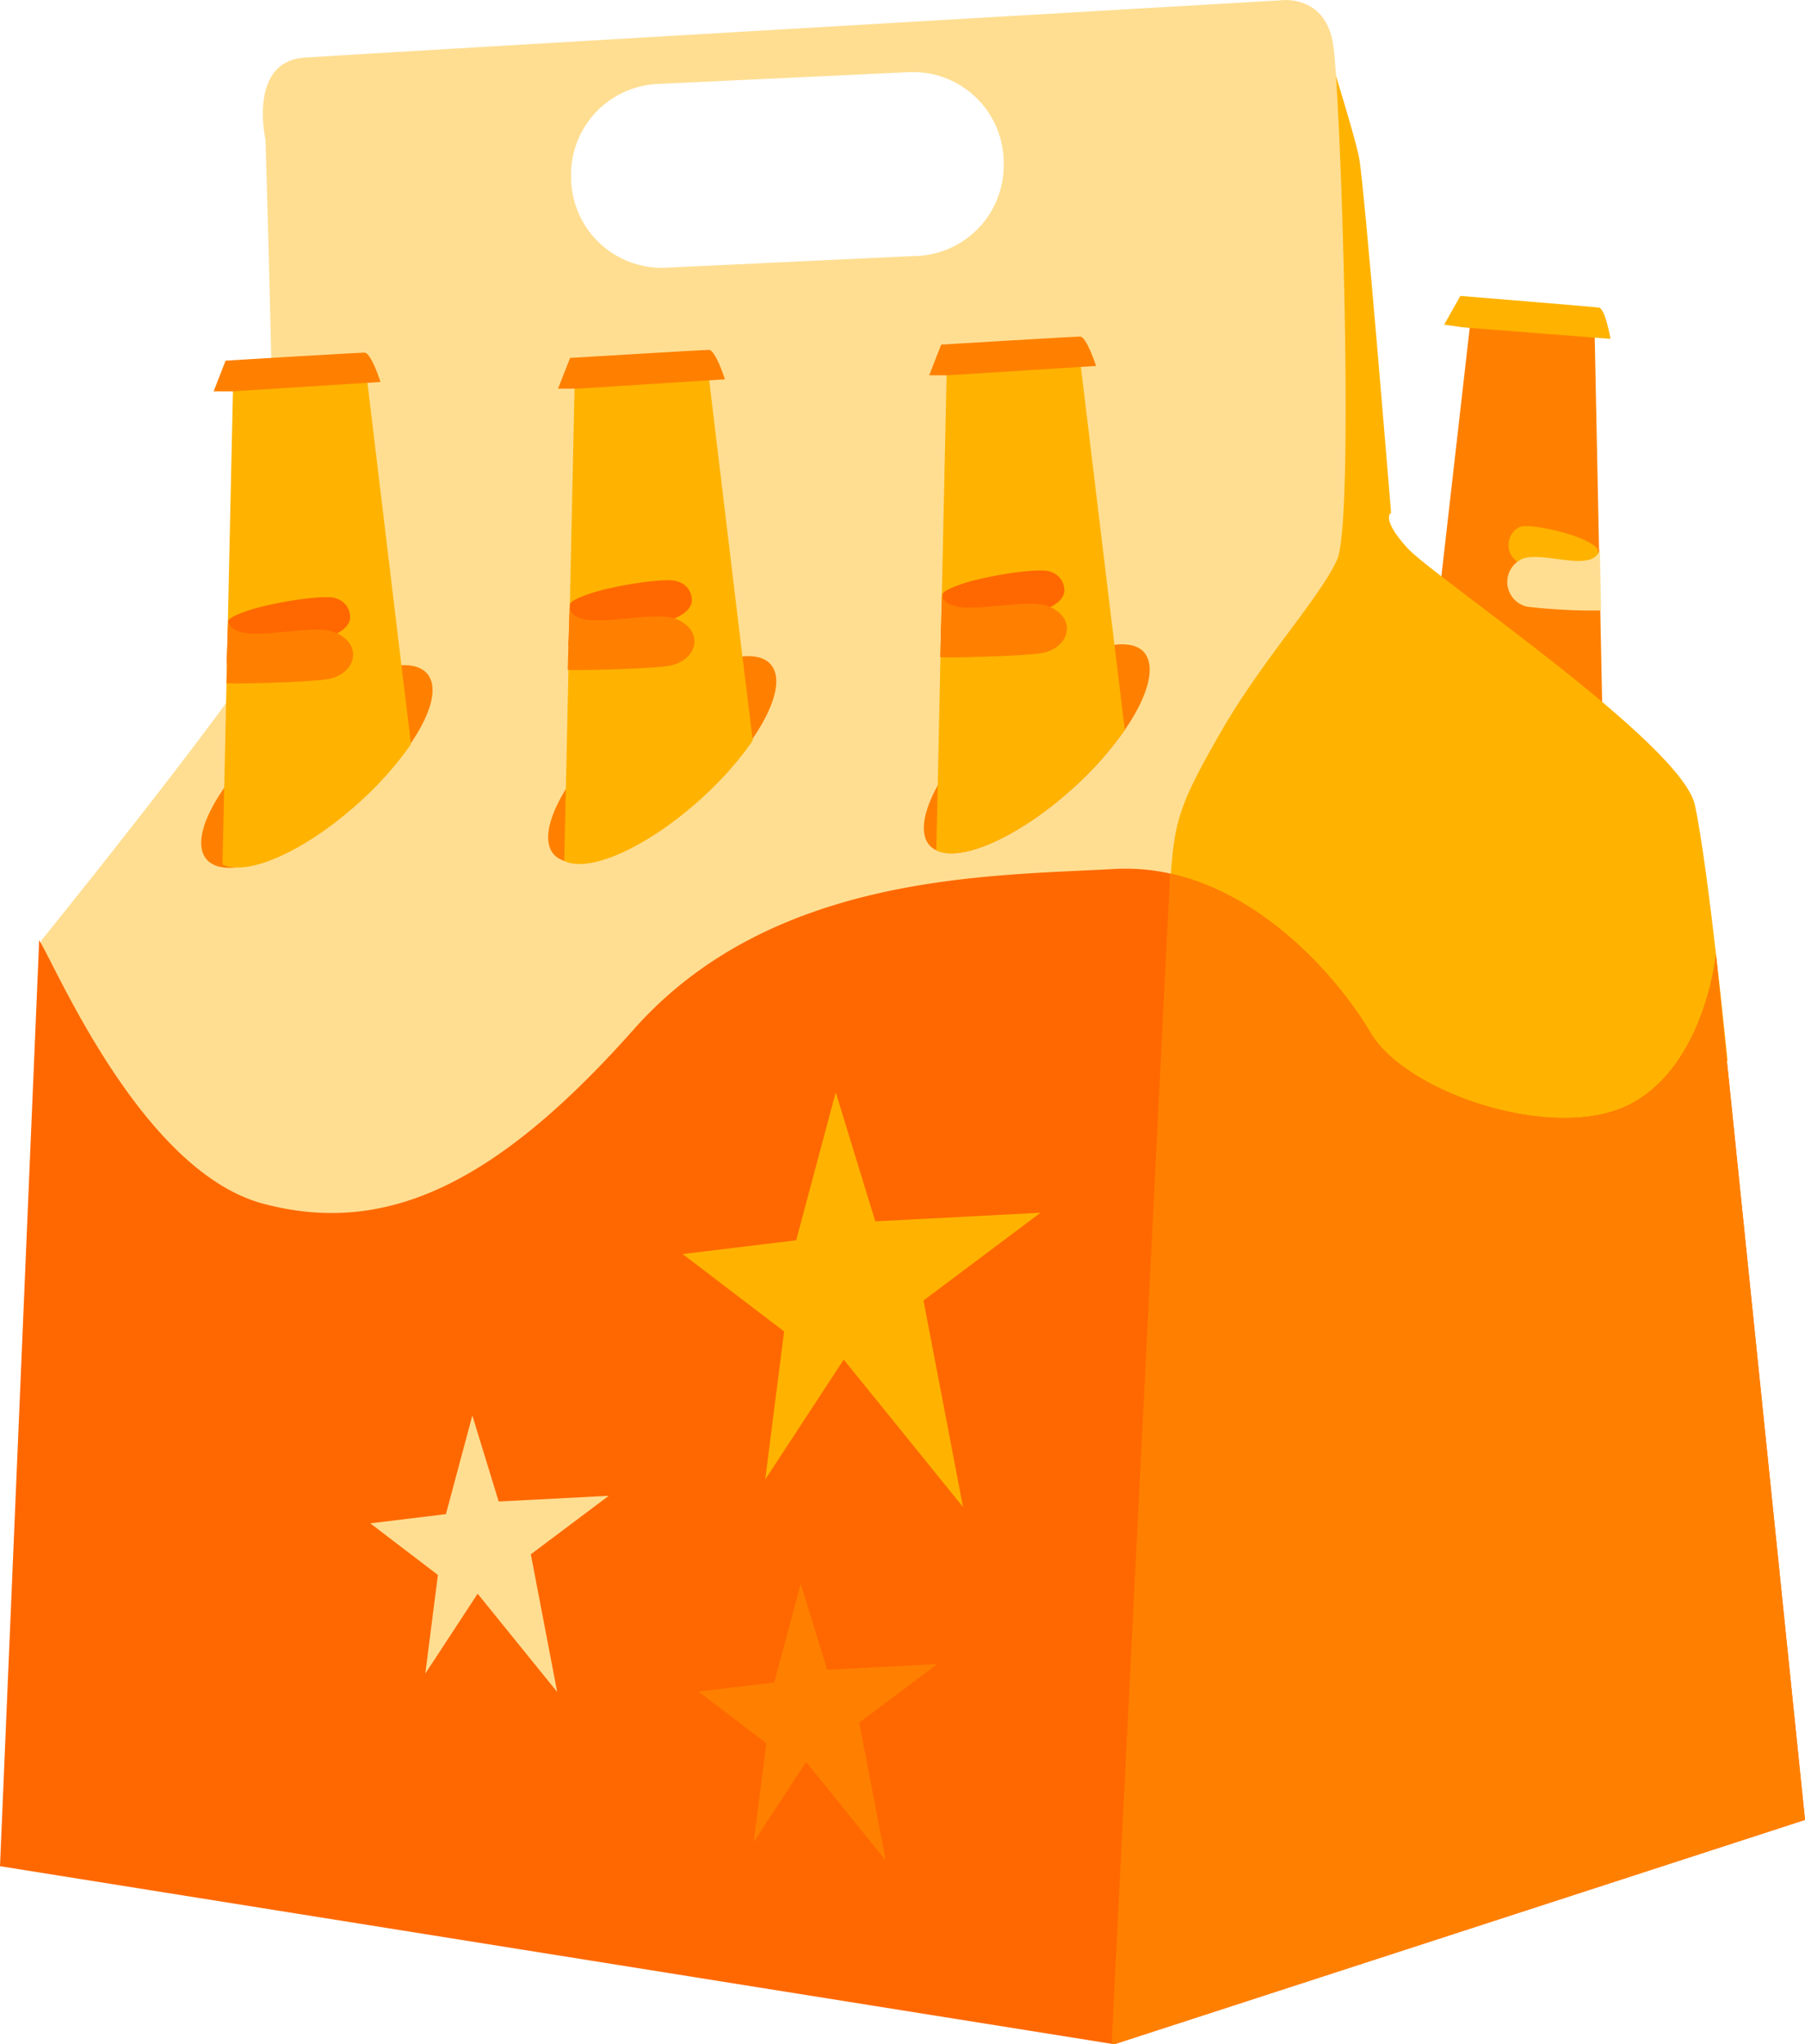 <svg id="Calque_2" data-name="Calque 2" xmlns="http://www.w3.org/2000/svg" width="258.9" height="293.11" viewBox="0 0 258.9 293.11">
  <defs>
    <style>
      .cls-1 {
        fill: #ff8000;
      }

      .cls-2 {
        fill: #ffb300;
      }

      .cls-3 {
        fill: #ffde92;
      }

      .cls-4 {
        fill: #ff6800;
      }
    </style>
  </defs>
  <path class="cls-1" d="M329.14,212a48.65,48.65,0,0,0,7.06,8.38c7.27,6.94,15.06,10.59,18.45,8.89l.05-.15-.19-9.11-1.25-61.36-17.88-1.27-4.84,42.41Z" transform="translate(-124.53 -110.74)"/>
  <path class="cls-2" d="M313.72,113.81s5,15.7,5.75,19.53,4.59,50.94,4.59,50.94-1.53.76,2.3,5,39.35,28.05,41.27,36.86,4.69,36.67,4.69,36.67L340.15,280.4s-59-37.53-57.83-40.21S313.72,113.81,313.72,113.81Z" transform="translate(-124.53 -110.74)"/>
  <path class="cls-3" d="M315.8,117.43c-1-7.66-7.66-6.64-7.66-6.64S176.4,118.45,168.23,119s-5.62,11.75-5.62,11.75,2,65.87,1,70.47-33.19,44.42-33.19,44.42,1,44.94,3.57,62.81,97.54-27.06,102.64-29.1S291.8,249.18,292.31,239s1-12.25,7.15-23,14.3-19.41,16.85-25S316.82,125.09,315.8,117.43Zm-59.73,30-36,1.69a13,13,0,0,1-13.61-12.4l0-.33a13,13,0,0,1,12.4-13.61l36-1.69a13,13,0,0,1,13.62,12.4l0,.32A13,13,0,0,1,256.07,147.44Z" transform="translate(-124.53 -110.74)"/>
  <path class="cls-4" d="M383.43,371.68l-99.07,32.17-.38-.06L124.53,378.32l5.62-132.77c2.55,4.09,14.81,33.19,32.17,37.79s33.19-2.55,53.11-25,51.06-22,68.93-23a29.44,29.44,0,0,1,8,.65c13.93,3.07,24.44,15.51,28.76,22.84,5.1,8.68,26.55,15.83,37.27,10.21s12.26-21.44,12.26-21.44Z" transform="translate(-124.53 -110.74)"/>
  <path class="cls-1" d="M383.43,371.68l-99.07,32.17-.38-.06L292.37,236c13.93,3.07,24.44,15.51,28.76,22.84,5.1,8.68,26.55,15.83,37.27,10.21s12.26-21.44,12.26-21.44Z" transform="translate(-124.53 -110.74)"/>
  <polygon class="cls-2" points="112.47 190.91 109.76 212.13 121.02 194.94 138.13 216.08 132.46 186.47 149.24 173.89 125.55 175.12 119.87 156.62 114.2 177.84 97.92 179.81 112.47 190.91"/>
  <polygon class="cls-3" points="62.81 225.82 61 239.97 68.51 228.51 79.92 242.6 76.14 222.86 87.32 214.47 71.53 215.29 67.75 202.96 63.96 217.1 53.11 218.42 62.81 225.82"/>
  <polygon class="cls-1" points="109.92 249.95 108.11 264.1 115.62 252.63 127.03 266.73 123.24 246.99 134.43 238.6 118.64 239.42 114.85 227.09 111.07 241.23 100.21 242.55 109.92 249.95"/>
  <path class="cls-1" d="M285.86,215.41a49.19,49.19,0,0,1-7.47,8.38c-7.68,6.94-15.92,10.59-19.51,8.89a3,3,0,0,1-1-.71c-1.48-1.64-.94-4.81,1.12-8.55a44.46,44.46,0,0,1,9.09-11c5.86-5.29,12.06-8.68,16.26-9.22,1.87-.24,3.35.08,4.22,1C290.42,206.25,289.2,210.56,285.86,215.41Z" transform="translate(-124.53 -110.74)"/>
  <ellipse class="cls-1" cx="219.51" cy="219.64" rx="20.68" ry="7.66" transform="translate(-214.85 88.15) rotate(-41.19)"/>
  <ellipse class="cls-1" cx="169.98" cy="220.66" rx="20.68" ry="7.66" transform="translate(-226.59 50.08) rotate(-39.99)"/>
  <path class="cls-2" d="M285.86,215.41a49.19,49.19,0,0,1-7.47,8.38c-7.68,6.94-15.92,10.59-19.51,8.89l-.05-.15.2-9.11.39-18.2.15-6.91.79-36.25,18.9-1.27,5.12,42.41Z" transform="translate(-124.53 -110.74)"/>
  <path class="cls-2" d="M232.5,216.94a49.19,49.19,0,0,1-7.47,8.38c-7.68,6.94-15.92,10.59-19.51,8.89l-.05-.15.2-9.11L207,163.59l18.9-1.27L231,204.73Z" transform="translate(-124.53 -110.74)"/>
  <path class="cls-2" d="M183.48,217.45a49.19,49.19,0,0,1-7.47,8.38c-7.68,6.94-15.92,10.59-19.51,8.89l-.05-.15.2-9.11L158,164.1l18.9-1.27L182,205.24Z" transform="translate(-124.53 -110.74)"/>
  <path class="cls-1" d="M260.53,164.55l21.21-1.34S280.4,159,279.45,159s-19.92,1.15-19.92,1.15l-1.72,4.4Z" transform="translate(-124.53 -110.74)"/>
  <path class="cls-2" d="M334.34,157.67l21.19,1.66s-.73-4.36-1.68-4.49S334,153.17,334,153.17l-2.33,4.12Z" transform="translate(-124.53 -110.74)"/>
  <path class="cls-1" d="M207.3,166.47l21.21-1.34s-1.34-4.22-2.3-4.22-19.91,1.15-19.91,1.15l-1.73,4.41Z" transform="translate(-124.53 -110.74)"/>
  <path class="cls-1" d="M157.89,166.85l21.22-1.34s-1.34-4.21-2.3-4.21-19.92,1.15-19.92,1.15l-1.72,4.4Z" transform="translate(-124.53 -110.74)"/>
  <path class="cls-4" d="M157.26,199.84s-.25-.52,2.94-1.58c3.44-1.15,11.06-2.35,12.49-1.73a2.79,2.79,0,0,1,2.06,2.68c.05,1.25-1.39,2.54-4.26,3.16s-13.45,3.5-13.45,3.5Z" transform="translate(-124.53 -110.74)"/>
  <path class="cls-4" d="M206.28,197.41s-.24-.52,2.94-1.58c3.44-1.15,11.06-2.35,12.49-1.72a2.79,2.79,0,0,1,2.06,2.68c0,1.24-1.39,2.53-4.26,3.16s-13.45,3.49-13.45,3.49Z" transform="translate(-124.53 -110.74)"/>
  <path class="cls-4" d="M259.71,196s-.25-.52,2.93-1.58c3.45-1.15,11.06-2.34,12.5-1.72a2.81,2.81,0,0,1,2.06,2.68c0,1.25-1.39,2.54-4.26,3.16s-13.46,3.5-13.46,3.5Z" transform="translate(-124.53 -110.74)"/>
  <path class="cls-2" d="M353.72,189.65s.18-.51-2.15-1.58c-2.52-1.14-8.09-2.34-9.15-1.72a2.81,2.81,0,0,0-1.5,2.68c0,1.25,1,2.54,3.12,3.16s9.85,3.5,9.85,3.5Z" transform="translate(-124.53 -110.74)"/>
  <path class="cls-1" d="M171.3,208.16c-2.93.43-13.23.66-14.29.55l.25-8.87c1,3.82,11.68,0,15.43,1.62C176.77,203.24,175.52,207.56,171.3,208.16Z" transform="translate(-124.53 -110.74)"/>
  <path class="cls-1" d="M220.26,206.25c-2.93.42-13.24.65-14.3.54l.26-8.87c1,3.83,11.68,0,15.43,1.63C225.73,201.33,224.48,205.65,220.26,206.25Z" transform="translate(-124.53 -110.74)"/>
  <path class="cls-1" d="M273.69,204.43c-2.94.42-13.24.65-14.3.54l.25-8.87c1,3.83,11.68,0,15.43,1.63C279.15,199.51,277.9,203.83,273.69,204.43Z" transform="translate(-124.53 -110.74)"/>
  <path class="cls-3" d="M343.6,197.73a80.79,80.79,0,0,0,10.58.54L354,189.4c-.72,3.83-8.65,0-11.42,1.63A3.62,3.62,0,0,0,343.6,197.73Z" transform="translate(-124.53 -110.74)"/>
</svg>
